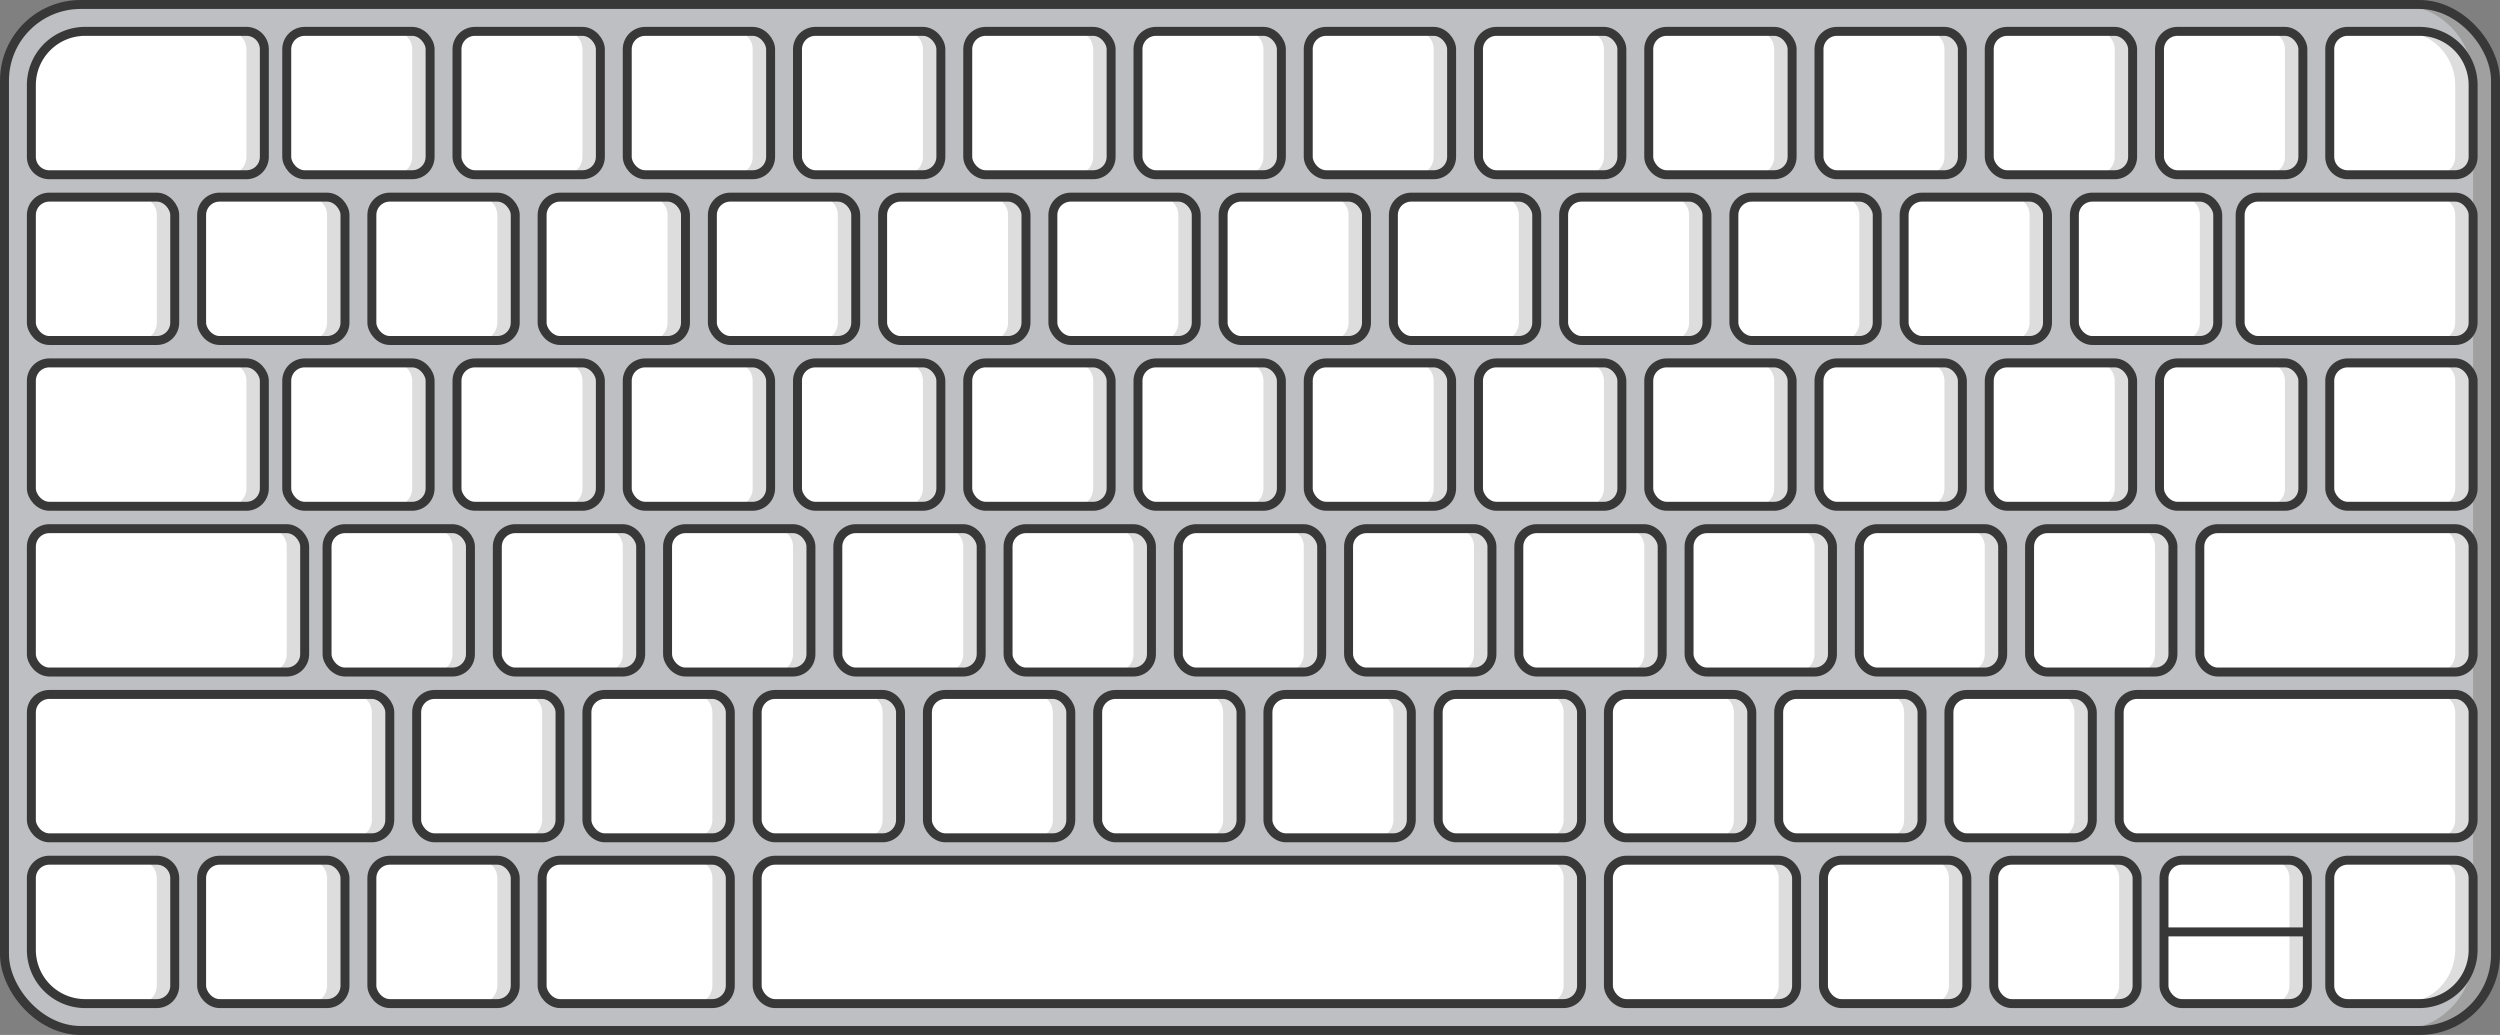 <svg id="objects" xmlns="http://www.w3.org/2000/svg" viewBox="0 0 558 231"><rect x="0" y="0" width="558" height="231" fill="#808080" stroke="none"/><defs><style>.cls-1{fill:#bebfc2;}.cls-2{fill:#a0a0a0;}.cls-3{fill:#fff;}.cls-4{fill:#ddd;}.cls-5{fill:none;stroke:#383838;stroke-miterlimit:10;stroke-width:2px;}</style></defs><rect class="cls-1" x="1" y="1" width="556" height="229" rx="17"/><path class="cls-2" d="M578,102.5v195a17,17,0,0,1-17,17h-5a17,17,0,0,0,17-17v-195a17,17,0,0,0-17-17h5A17,17,0,0,1,578,102.5Z" transform="translate(-21 -84.5)"/><rect class="cls-3" x="64" y="7" width="32" height="32" rx="4"/><path class="cls-3" d="M42,81.5H66a4,4,0,0,1,4,4v44a4,4,0,0,1-4,4H50a12,12,0,0,1-12-12v-36A4,4,0,0,1,42,81.5Z" transform="translate(140.5 -31) rotate(90)"/><rect class="cls-3" x="123" y="91.5" width="32" height="32" rx="4" transform="translate(225.5 -116) rotate(90)"/><rect class="cls-3" x="161" y="91.5" width="32" height="32" rx="4" transform="translate(263.5 -154) rotate(90)"/><rect class="cls-3" x="199" y="91.5" width="32" height="32" rx="4" transform="translate(301.5 -192) rotate(90)"/><rect class="cls-3" x="237" y="91.5" width="32" height="32" rx="4" transform="translate(339.5 -230) rotate(90)"/><rect class="cls-3" x="275" y="91.5" width="32" height="32" rx="4" transform="translate(377.5 -268) rotate(90)"/><rect class="cls-3" x="313" y="91.5" width="32" height="32" rx="4" transform="translate(415.5 -306) rotate(90)"/><rect class="cls-3" x="351" y="91.5" width="32" height="32" rx="4" transform="translate(453.5 -344) rotate(90)"/><rect class="cls-3" x="389" y="91.5" width="32" height="32" rx="4" transform="translate(491.5 -382) rotate(90)"/><rect class="cls-3" x="427" y="91.5" width="32" height="32" rx="4" transform="translate(529.5 -420) rotate(90)"/><rect class="cls-3" x="465" y="91.5" width="32" height="32" rx="4" transform="translate(567.5 -458) rotate(90)"/><rect class="cls-3" x="503" y="91.5" width="32" height="32" rx="4" transform="translate(605.5 -496) rotate(90)"/><rect class="cls-3" x="66" y="128.5" width="32" height="32" rx="4" transform="translate(205.5 -22) rotate(90)"/><rect class="cls-3" x="28" y="128.5" width="32" height="32" rx="4" transform="translate(167.5 16) rotate(90)"/><rect class="cls-3" x="104" y="128.5" width="32" height="32" rx="4" transform="translate(243.5 -60) rotate(90)"/><rect class="cls-3" x="142" y="128.5" width="32" height="32" rx="4" transform="translate(281.5 -98) rotate(90)"/><rect class="cls-3" x="180" y="128.5" width="32" height="32" rx="4" transform="translate(319.5 -136) rotate(90)"/><rect class="cls-3" x="218" y="128.5" width="32" height="32" rx="4" transform="translate(357.5 -174) rotate(90)"/><rect class="cls-3" x="256" y="128.5" width="32" height="32" rx="4" transform="translate(395.5 -212) rotate(90)"/><rect class="cls-3" x="294" y="128.5" width="32" height="32" rx="4" transform="translate(433.5 -250) rotate(90)"/><rect class="cls-3" x="332" y="128.5" width="32" height="32" rx="4" transform="translate(471.5 -288) rotate(90)"/><rect class="cls-3" x="370" y="128.5" width="32" height="32" rx="4" transform="translate(509.5 -326) rotate(90)"/><rect class="cls-3" x="408" y="128.5" width="32" height="32" rx="4" transform="translate(547.5 -364) rotate(90)"/><rect class="cls-3" x="446" y="128.5" width="32" height="32" rx="4" transform="translate(585.5 -402) rotate(90)"/><rect class="cls-3" x="484" y="128.5" width="32" height="32" rx="4" transform="translate(623.5 -440) rotate(90)"/><rect class="cls-3" x="531" y="118.5" width="32" height="52" rx="4" transform="translate(670.5 -487) rotate(90)"/><rect class="cls-3" x="503" y="165.5" width="32" height="32" rx="4" transform="translate(1017 278.5) rotate(-180)"/><rect class="cls-3" x="541" y="165.5" width="32" height="32" rx="4" transform="translate(1093 278.5) rotate(-180)"/><rect class="cls-3" x="465" y="165.5" width="32" height="32" rx="4" transform="translate(941 278.5) rotate(-180)"/><rect class="cls-3" x="427" y="165.5" width="32" height="32" rx="4" transform="translate(865 278.5) rotate(-180)"/><rect class="cls-3" x="389" y="165.5" width="32" height="32" rx="4" transform="translate(789 278.5) rotate(-180)"/><rect class="cls-3" x="351" y="165.5" width="32" height="32" rx="4" transform="translate(713 278.5) rotate(-180)"/><rect class="cls-3" x="313" y="165.5" width="32" height="32" rx="4" transform="translate(637 278.5) rotate(-180)"/><rect class="cls-3" x="275" y="165.5" width="32" height="32" rx="4" transform="translate(561 278.5) rotate(-180)"/><rect class="cls-3" x="237" y="165.5" width="32" height="32" rx="4" transform="translate(485 278.5) rotate(-180)"/><rect class="cls-3" x="199" y="165.5" width="32" height="32" rx="4" transform="translate(409 278.5) rotate(-180)"/><rect class="cls-3" x="161" y="165.5" width="32" height="32" rx="4" transform="translate(333 278.5) rotate(-180)"/><rect class="cls-3" x="123" y="165.5" width="32" height="32" rx="4" transform="translate(257 278.5) rotate(-180)"/><rect class="cls-3" x="85" y="165.5" width="32" height="32" rx="4" transform="translate(181 278.5) rotate(-180)"/><rect class="cls-3" x="512" y="202.5" width="61" height="32" rx="4" transform="translate(1064 352.5) rotate(-180)"/><rect class="cls-3" x="28" y="202.5" width="61" height="32" rx="4" transform="translate(96 352.5) rotate(-180)"/><rect class="cls-3" x="474" y="202.5" width="32" height="32" rx="4" transform="translate(959 352.5) rotate(-180)"/><rect class="cls-3" x="436" y="202.5" width="32" height="32" rx="4" transform="translate(883 352.5) rotate(-180)"/><rect class="cls-3" x="398" y="202.5" width="32" height="32" rx="4" transform="translate(807 352.5) rotate(-180)"/><rect class="cls-3" x="360" y="202.5" width="32" height="32" rx="4" transform="translate(731 352.5) rotate(-180)"/><rect class="cls-3" x="322" y="202.5" width="32" height="32" rx="4" transform="translate(655 352.5) rotate(-180)"/><rect class="cls-3" x="284" y="202.5" width="32" height="32" rx="4" transform="translate(579 352.5) rotate(-180)"/><rect class="cls-3" x="246" y="202.5" width="32" height="32" rx="4" transform="translate(503 352.5) rotate(-180)"/><rect class="cls-3" x="208" y="202.5" width="32" height="32" rx="4" transform="translate(427 352.5) rotate(-180)"/><rect class="cls-3" x="170" y="202.5" width="32" height="32" rx="4" transform="translate(351 352.5) rotate(-180)"/><rect class="cls-3" x="132" y="202.5" width="32" height="32" rx="4" transform="translate(275 352.5) rotate(-180)"/><rect class="cls-3" x="94" y="202.5" width="32" height="32" rx="4" transform="translate(199 352.5) rotate(-180)"/><rect class="cls-3" x="494" y="239.5" width="79" height="32" rx="4" transform="translate(1046 426.5) rotate(-180)"/><rect class="cls-3" x="456" y="239.5" width="32" height="32" rx="4" transform="translate(923 426.5) rotate(-180)"/><rect class="cls-3" x="418" y="239.5" width="32" height="32" rx="4" transform="translate(847 426.5) rotate(-180)"/><rect class="cls-3" x="380" y="239.5" width="32" height="32" rx="4" transform="translate(771 426.5) rotate(-180)"/><rect class="cls-3" x="342" y="239.5" width="32" height="32" rx="4" transform="translate(695 426.5) rotate(-180)"/><rect class="cls-3" x="304" y="239.5" width="32" height="32" rx="4" transform="translate(619 426.5) rotate(-180)"/><rect class="cls-3" x="266" y="239.5" width="32" height="32" rx="4" transform="translate(543 426.5) rotate(-180)"/><rect class="cls-3" x="228" y="239.5" width="32" height="32" rx="4" transform="translate(467 426.5) rotate(-180)"/><rect class="cls-3" x="190" y="239.5" width="32" height="32" rx="4" transform="translate(391 426.5) rotate(-180)"/><rect class="cls-3" x="152" y="239.5" width="32" height="32" rx="4" transform="translate(315 426.5) rotate(-180)"/><rect class="cls-3" x="114" y="239.5" width="32" height="32" rx="4" transform="translate(239 426.5) rotate(-180)"/><rect class="cls-3" x="28" y="239.5" width="80" height="32" rx="4" transform="translate(115 426.5) rotate(-180)"/><rect class="cls-3" x="28" y="165.5" width="52" height="32" rx="4" transform="translate(87 278.5) rotate(-180)"/><path class="cls-3" d="M553,91.5h16a4,4,0,0,1,4,4v24a4,4,0,0,1-4,4H545a4,4,0,0,1-4-4v-16A12,12,0,0,1,553,91.5Z" transform="translate(643.5 -534) rotate(90)"/><rect class="cls-3" x="147" y="271.5" width="32" height="42" rx="4" transform="translate(-150.5 371) rotate(-90)"/><rect class="cls-3" x="266" y="200.5" width="32" height="184" rx="4" transform="translate(-31.5 490) rotate(-90)"/><rect class="cls-3" x="104" y="276.5" width="32" height="32" rx="4" transform="translate(-193.5 328) rotate(-90)"/><rect class="cls-3" x="66" y="276.5" width="32" height="32" rx="4" transform="translate(-231.5 290) rotate(-90)"/><rect class="cls-3" x="359" y="192" width="42" height="32" rx="4"/><rect class="cls-3" x="407" y="192" width="32" height="32" rx="4"/><rect class="cls-3" x="445" y="192" width="32" height="32" rx="4"/><rect class="cls-3" x="483" y="192" width="32" height="32" rx="4"/><path class="cls-3" d="M524,192h24a4,4,0,0,1,4,4v16a12,12,0,0,1-12,12H524a4,4,0,0,1-4-4V196a4,4,0,0,1,4-4Z"/><path class="cls-3" d="M40,276.5H56a4,4,0,0,1,4,4v24a4,4,0,0,1-4,4H32a4,4,0,0,1-4-4v-16a12,12,0,0,1,12-12Z" transform="translate(-269.5 252) rotate(-90)"/><line class="cls-3" x1="483" y1="208" x2="515" y2="208"/><path class="cls-4" d="M512,132.5v24a4,4,0,0,1-4,4h4a4,4,0,0,0,4-4v-24a4,4,0,0,0-4-4h-4A4,4,0,0,1,512,132.5Z" transform="translate(-21 -84.5)"/><path class="cls-4" d="M422,234.5h4a4,4,0,0,0,4-4v-24a4,4,0,0,0-4-4h-4a4,4,0,0,1,4,4v24A4,4,0,0,1,422,234.5Z" transform="translate(-21 -84.5)"/><path class="cls-4" d="M527,197.5h4a4,4,0,0,0,4-4v-24a4,4,0,0,0-4-4h-4a4,4,0,0,1,4,4v24A4,4,0,0,1,527,197.5Z" transform="translate(-21 -84.5)"/><path class="cls-4" d="M498,234.5h4a4,4,0,0,0,4-4v-24a4,4,0,0,0-4-4h-4a4,4,0,0,1,4,4v24A4,4,0,0,1,498,234.5Z" transform="translate(-21 -84.5)"/><path class="cls-4" d="M132,132.5v24a4,4,0,0,1-4,4h4a4,4,0,0,0,4-4v-24a4,4,0,0,0-4-4h-4A4,4,0,0,1,132,132.5Z" transform="translate(-21 -84.5)"/><path class="cls-4" d="M455,169.5v24a4,4,0,0,1-4,4h4a4,4,0,0,0,4-4v-24a4,4,0,0,0-4-4h-4A4,4,0,0,1,455,169.5Z" transform="translate(-21 -84.5)"/><path class="cls-4" d="M417,169.5v24a4,4,0,0,1-4,4h4a4,4,0,0,0,4-4v-24a4,4,0,0,0-4-4h-4A4,4,0,0,1,417,169.5Z" transform="translate(-21 -84.5)"/><path class="cls-4" d="M404,271.5h4a4,4,0,0,0,4-4v-24a4,4,0,0,0-4-4h-4a4,4,0,0,1,4,4v24A4,4,0,0,1,404,271.5Z" transform="translate(-21 -84.5)"/><path class="cls-4" d="M170,132.5v24a4,4,0,0,1-4,4h4a4,4,0,0,0,4-4v-24a4,4,0,0,0-4-4h-4A4,4,0,0,1,170,132.5Z" transform="translate(-21 -84.5)"/><path class="cls-4" d="M208,132.5v24a4,4,0,0,1-4,4h4a4,4,0,0,0,4-4v-24a4,4,0,0,0-4-4h-4A4,4,0,0,1,208,132.5Z" transform="translate(-21 -84.5)"/><path class="cls-4" d="M246,132.5v24a4,4,0,0,1-4,4h4a4,4,0,0,0,4-4v-24a4,4,0,0,0-4-4h-4A4,4,0,0,1,246,132.5Z" transform="translate(-21 -84.5)"/><path class="cls-4" d="M284,132.5v24a4,4,0,0,1-4,4h4a4,4,0,0,0,4-4v-24a4,4,0,0,0-4-4h-4A4,4,0,0,1,284,132.5Z" transform="translate(-21 -84.5)"/><path class="cls-4" d="M493,169.5v24a4,4,0,0,1-4,4h4a4,4,0,0,0,4-4v-24a4,4,0,0,0-4-4h-4A4,4,0,0,1,493,169.5Z" transform="translate(-21 -84.5)"/><path class="cls-4" d="M360,132.5v24a4,4,0,0,1-4,4h4a4,4,0,0,0,4-4v-24a4,4,0,0,0-4-4h-4A4,4,0,0,1,360,132.5Z" transform="translate(-21 -84.5)"/><path class="cls-4" d="M322,132.5v24a4,4,0,0,1-4,4h4a4,4,0,0,0,4-4v-24a4,4,0,0,0-4-4h-4A4,4,0,0,1,322,132.5Z" transform="translate(-21 -84.5)"/><path class="cls-4" d="M398,132.5v24a4,4,0,0,1-4,4h4a4,4,0,0,0,4-4v-24a4,4,0,0,0-4-4h-4A4,4,0,0,1,398,132.5Z" transform="translate(-21 -84.5)"/><path class="cls-4" d="M436,132.5v24a4,4,0,0,1-4,4h4a4,4,0,0,0,4-4v-24a4,4,0,0,0-4-4h-4A4,4,0,0,1,436,132.5Z" transform="translate(-21 -84.5)"/><path class="cls-4" d="M474,132.5v24a4,4,0,0,1-4,4h4a4,4,0,0,0,4-4v-24a4,4,0,0,0-4-4h-4A4,4,0,0,1,474,132.5Z" transform="translate(-21 -84.5)"/><path class="cls-4" d="M460,234.5h4a4,4,0,0,0,4-4v-24a4,4,0,0,0-4-4h-4a4,4,0,0,1,4,4v24A4,4,0,0,1,460,234.5Z" transform="translate(-21 -84.5)"/><path class="cls-4" d="M341,169.5v24a4,4,0,0,1-4,4h4a4,4,0,0,0,4-4v-24a4,4,0,0,0-4-4h-4A4,4,0,0,1,341,169.5Z" transform="translate(-21 -84.5)"/><path class="cls-4" d="M189,165.5h-4a4,4,0,0,1,4,4v24a4,4,0,0,1-4,4h4a4,4,0,0,0,4-4v-24A4,4,0,0,0,189,165.5Z" transform="translate(-21 -84.5)"/><path class="cls-4" d="M303,169.5v24a4,4,0,0,1-4,4h4a4,4,0,0,0,4-4v-24a4,4,0,0,0-4-4h-4A4,4,0,0,1,303,169.5Z" transform="translate(-21 -84.5)"/><path class="cls-4" d="M151,165.5h-4a4,4,0,0,1,4,4v24a4,4,0,0,1-4,4h4a4,4,0,0,0,4-4v-24A4,4,0,0,0,151,165.5Z" transform="translate(-21 -84.5)"/><path class="cls-4" d="M56,128.5H52a4,4,0,0,1,4,4v24a4,4,0,0,1-4,4h4a4,4,0,0,0,4-4v-24A4,4,0,0,0,56,128.5Z" transform="translate(-21 -84.5)"/><path class="cls-4" d="M76,169.5v24a4,4,0,0,1-4,4h4a4,4,0,0,0,4-4v-24a4,4,0,0,0-4-4H72A4,4,0,0,1,76,169.5Z" transform="translate(-21 -84.5)"/><path class="cls-4" d="M265,169.5v24a4,4,0,0,1-4,4h4a4,4,0,0,0,4-4v-24a4,4,0,0,0-4-4h-4A4,4,0,0,1,265,169.5Z" transform="translate(-21 -84.5)"/><path class="cls-4" d="M113,165.5h-4a4,4,0,0,1,4,4v24a4,4,0,0,1-4,4h4a4,4,0,0,0,4-4v-24A4,4,0,0,0,113,165.5Z" transform="translate(-21 -84.5)"/><path class="cls-4" d="M81,234.5h4a4,4,0,0,0,4-4v-24a4,4,0,0,0-4-4H81a4,4,0,0,1,4,4v24A4,4,0,0,1,81,234.5Z" transform="translate(-21 -84.5)"/><path class="cls-4" d="M290,271.5h4a4,4,0,0,0,4-4v-24a4,4,0,0,0-4-4h-4a4,4,0,0,1,4,4v24A4,4,0,0,1,290,271.5Z" transform="translate(-21 -84.5)"/><path class="cls-4" d="M379,165.5h-4a4,4,0,0,1,4,4v24a4,4,0,0,1-4,4h4a4,4,0,0,0,4-4v-24A4,4,0,0,0,379,165.5Z" transform="translate(-21 -84.5)"/><path class="cls-4" d="M227,169.5v24a4,4,0,0,1-4,4h4a4,4,0,0,0,4-4v-24a4,4,0,0,0-4-4h-4A4,4,0,0,1,227,169.5Z" transform="translate(-21 -84.5)"/><path class="cls-4" d="M308,234.5h4a4,4,0,0,0,4-4v-24a4,4,0,0,0-4-4h-4a4,4,0,0,1,4,4v24A4,4,0,0,1,308,234.5Z" transform="translate(-21 -84.5)"/><path class="cls-4" d="M346,234.5h4a4,4,0,0,0,4-4v-24a4,4,0,0,0-4-4h-4a4,4,0,0,1,4,4v24A4,4,0,0,1,346,234.5Z" transform="translate(-21 -84.5)"/><path class="cls-4" d="M328,271.5h4a4,4,0,0,0,4-4v-24a4,4,0,0,0-4-4h-4a4,4,0,0,1,4,4v24A4,4,0,0,1,328,271.5Z" transform="translate(-21 -84.5)"/><path class="cls-4" d="M214,271.5h4a4,4,0,0,0,4-4v-24a4,4,0,0,0-4-4h-4a4,4,0,0,1,4,4v24A4,4,0,0,1,214,271.5Z" transform="translate(-21 -84.5)"/><path class="cls-4" d="M232,234.5h4a4,4,0,0,0,4-4v-24a4,4,0,0,0-4-4h-4a4,4,0,0,1,4,4v24A4,4,0,0,1,232,234.5Z" transform="translate(-21 -84.5)"/><path class="cls-4" d="M270,234.5h4a4,4,0,0,0,4-4v-24a4,4,0,0,0-4-4h-4a4,4,0,0,1,4,4v24A4,4,0,0,1,270,234.5Z" transform="translate(-21 -84.5)"/><path class="cls-4" d="M252,271.5h4a4,4,0,0,0,4-4v-24a4,4,0,0,0-4-4h-4a4,4,0,0,1,4,4v24A4,4,0,0,1,252,271.5Z" transform="translate(-21 -84.5)"/><path class="cls-4" d="M265,95.5v24a4,4,0,0,1-4,4h4a4,4,0,0,0,4-4v-24a4,4,0,0,0-4-4h-4A4,4,0,0,1,265,95.5Z" transform="translate(-21 -84.5)"/><path class="cls-4" d="M180,239.5h-4a4,4,0,0,1,4,4v24a4,4,0,0,1-4,4h4a4,4,0,0,0,4-4v-24A4,4,0,0,0,180,239.5Z" transform="translate(-21 -84.5)"/><path class="cls-4" d="M180,276.5h-4a4,4,0,0,1,4,4v24a4,4,0,0,1-4,4h4a4,4,0,0,0,4-4v-24A4,4,0,0,0,180,276.5Z" transform="translate(-21 -84.5)"/><path class="cls-4" d="M138,271.5h4a4,4,0,0,0,4-4v-24a4,4,0,0,0-4-4h-4a4,4,0,0,1,4,4v24A4,4,0,0,1,138,271.5Z" transform="translate(-21 -84.5)"/><path class="cls-4" d="M370,276.5h-4a4,4,0,0,1,4,4v24a4,4,0,0,1-4,4h4a4,4,0,0,0,4-4v-24A4,4,0,0,0,370,276.5Z" transform="translate(-21 -84.5)"/><path class="cls-4" d="M56,276.5H52a4,4,0,0,1,4,4v24a4,4,0,0,1-4,4h4a4,4,0,0,0,4-4v-24A4,4,0,0,0,56,276.5Z" transform="translate(-21 -84.5)"/><path class="cls-4" d="M94,132.5v24a4,4,0,0,1-4,4h4a4,4,0,0,0,4-4v-24a4,4,0,0,0-4-4H90A4,4,0,0,1,94,132.5Z" transform="translate(-21 -84.5)"/><path class="cls-4" d="M94,276.5H90a4,4,0,0,1,4,4v24a4,4,0,0,1-4,4h4a4,4,0,0,0,4-4v-24A4,4,0,0,0,94,276.5Z" transform="translate(-21 -84.5)"/><path class="cls-4" d="M100,271.5h4a4,4,0,0,0,4-4v-24a4,4,0,0,0-4-4h-4a4,4,0,0,1,4,4v24A4,4,0,0,1,100,271.5Z" transform="translate(-21 -84.5)"/><path class="cls-4" d="M132,276.5h-4a4,4,0,0,1,4,4v24a4,4,0,0,1-4,4h4a4,4,0,0,0,4-4v-24A4,4,0,0,0,132,276.5Z" transform="translate(-21 -84.5)"/><path class="cls-4" d="M569,128.5h-4a4,4,0,0,1,4,4v24a4,4,0,0,1-4,4h4a4,4,0,0,0,4-4v-24A4,4,0,0,0,569,128.5Z" transform="translate(-21 -84.5)"/><path class="cls-4" d="M569,202.5h-4a4,4,0,0,1,4,4v24a4,4,0,0,1-4,4h4a4,4,0,0,0,4-4v-24A4,4,0,0,0,569,202.5Z" transform="translate(-21 -84.5)"/><path class="cls-4" d="M569,165.5h-4a4,4,0,0,1,4,4v24a4,4,0,0,1-4,4h4a4,4,0,0,0,4-4v-24A4,4,0,0,0,569,165.5Z" transform="translate(-21 -84.5)"/><path class="cls-4" d="M76,95.5v24a4,4,0,0,1-4,4h4a4,4,0,0,0,4-4v-24a4,4,0,0,0-4-4H72A4,4,0,0,1,76,95.5Z" transform="translate(-21 -84.5)"/><path class="cls-4" d="M561,91.5h-4a12,12,0,0,1,12,12v16a4,4,0,0,1-4,4h4a4,4,0,0,0,4-4v-16A12,12,0,0,0,561,91.5Z" transform="translate(-21 -84.5)"/><path class="cls-4" d="M456,276.5h-4a4,4,0,0,1,4,4v24a4,4,0,0,1-4,4h4a4,4,0,0,0,4-4v-24A4,4,0,0,0,456,276.5Z" transform="translate(-21 -84.5)"/><path class="cls-4" d="M532,276.5h-4a4,4,0,0,1,4,4v24a4,4,0,0,1-4,4h4a4,4,0,0,0,4-4v-24A4,4,0,0,0,532,276.5Z" transform="translate(-21 -84.5)"/><path class="cls-4" d="M494,276.5h-4a4,4,0,0,1,4,4v24a4,4,0,0,1-4,4h4a4,4,0,0,0,4-4v-24A4,4,0,0,0,494,276.5Z" transform="translate(-21 -84.5)"/><path class="cls-4" d="M569,276.5h-4a4,4,0,0,1,4,4v16a12,12,0,0,1-12,12h4a12,12,0,0,0,12-12v-16A4,4,0,0,0,569,276.5Z" transform="translate(-21 -84.5)"/><path class="cls-4" d="M569,239.5h-4a4,4,0,0,1,4,4v24a4,4,0,0,1-4,4h4a4,4,0,0,0,4-4v-24A4,4,0,0,0,569,239.5Z" transform="translate(-21 -84.5)"/><path class="cls-4" d="M418,276.5h-4a4,4,0,0,1,4,4v24a4,4,0,0,1-4,4h4a4,4,0,0,0,4-4v-24A4,4,0,0,0,418,276.5Z" transform="translate(-21 -84.5)"/><path class="cls-4" d="M480,271.5h4a4,4,0,0,0,4-4v-24a4,4,0,0,0-4-4h-4a4,4,0,0,1,4,4v24A4,4,0,0,1,480,271.5Z" transform="translate(-21 -84.5)"/><path class="cls-4" d="M442,271.5h4a4,4,0,0,0,4-4v-24a4,4,0,0,0-4-4h-4a4,4,0,0,1,4,4v24A4,4,0,0,1,442,271.5Z" transform="translate(-21 -84.5)"/><path class="cls-4" d="M531,95.5v24a4,4,0,0,1-4,4h4a4,4,0,0,0,4-4v-24a4,4,0,0,0-4-4h-4A4,4,0,0,1,531,95.5Z" transform="translate(-21 -84.5)"/><path class="cls-4" d="M493,95.5v24a4,4,0,0,1-4,4h4a4,4,0,0,0,4-4v-24a4,4,0,0,0-4-4h-4A4,4,0,0,1,493,95.5Z" transform="translate(-21 -84.5)"/><path class="cls-4" d="M384,234.5h4a4,4,0,0,0,4-4v-24a4,4,0,0,0-4-4h-4a4,4,0,0,1,4,4v24A4,4,0,0,1,384,234.5Z" transform="translate(-21 -84.5)"/><path class="cls-4" d="M113,95.5v24a4,4,0,0,1-4,4h4a4,4,0,0,0,4-4v-24a4,4,0,0,0-4-4h-4A4,4,0,0,1,113,95.5Z" transform="translate(-21 -84.5)"/><path class="cls-4" d="M366,271.5h4a4,4,0,0,0,4-4v-24a4,4,0,0,0-4-4h-4a4,4,0,0,1,4,4v24A4,4,0,0,1,366,271.5Z" transform="translate(-21 -84.5)"/><path class="cls-4" d="M156,234.5h4a4,4,0,0,0,4-4v-24a4,4,0,0,0-4-4h-4a4,4,0,0,1,4,4v24A4,4,0,0,1,156,234.5Z" transform="translate(-21 -84.5)"/><path class="cls-4" d="M194,234.5h4a4,4,0,0,0,4-4v-24a4,4,0,0,0-4-4h-4a4,4,0,0,1,4,4v24A4,4,0,0,1,194,234.5Z" transform="translate(-21 -84.5)"/><path class="cls-4" d="M118,234.5h4a4,4,0,0,0,4-4v-24a4,4,0,0,0-4-4h-4a4,4,0,0,1,4,4v24A4,4,0,0,1,118,234.5Z" transform="translate(-21 -84.5)"/><path class="cls-4" d="M189,95.5v24a4,4,0,0,1-4,4h4a4,4,0,0,0,4-4v-24a4,4,0,0,0-4-4h-4A4,4,0,0,1,189,95.5Z" transform="translate(-21 -84.5)"/><path class="cls-4" d="M227,95.5v24a4,4,0,0,1-4,4h4a4,4,0,0,0,4-4v-24a4,4,0,0,0-4-4h-4A4,4,0,0,1,227,95.5Z" transform="translate(-21 -84.5)"/><path class="cls-4" d="M303,95.5v24a4,4,0,0,1-4,4h4a4,4,0,0,0,4-4v-24a4,4,0,0,0-4-4h-4A4,4,0,0,1,303,95.5Z" transform="translate(-21 -84.5)"/><path class="cls-4" d="M151,95.5v24a4,4,0,0,1-4,4h4a4,4,0,0,0,4-4v-24a4,4,0,0,0-4-4h-4A4,4,0,0,1,151,95.5Z" transform="translate(-21 -84.5)"/><path class="cls-4" d="M417,95.5v24a4,4,0,0,1-4,4h4a4,4,0,0,0,4-4v-24a4,4,0,0,0-4-4h-4A4,4,0,0,1,417,95.5Z" transform="translate(-21 -84.5)"/><path class="cls-4" d="M455,95.5v24a4,4,0,0,1-4,4h4a4,4,0,0,0,4-4v-24a4,4,0,0,0-4-4h-4A4,4,0,0,1,455,95.5Z" transform="translate(-21 -84.5)"/><path class="cls-4" d="M341,95.5v24a4,4,0,0,1-4,4h4a4,4,0,0,0,4-4v-24a4,4,0,0,0-4-4h-4A4,4,0,0,1,341,95.5Z" transform="translate(-21 -84.5)"/><path class="cls-4" d="M379,95.5v24a4,4,0,0,1-4,4h4a4,4,0,0,0,4-4v-24a4,4,0,0,0-4-4h-4A4,4,0,0,1,379,95.5Z" transform="translate(-21 -84.5)"/><rect class="cls-5" x="1" y="1" width="556" height="229" rx="17"/><rect class="cls-5" x="64" y="7" width="32" height="32" rx="4"/><path class="cls-5" d="M19,7H55a4,4,0,0,1,4,4V35a4,4,0,0,1-4,4H11a4,4,0,0,1-4-4V19A12,12,0,0,1,19,7Z"/><rect class="cls-5" x="102" y="7" width="32" height="32" rx="4"/><rect class="cls-5" x="140" y="7" width="32" height="32" rx="4"/><rect class="cls-5" x="178" y="7" width="32" height="32" rx="4"/><rect class="cls-5" x="216" y="7" width="32" height="32" rx="4"/><rect class="cls-5" x="254" y="7" width="32" height="32" rx="4"/><rect class="cls-5" x="292" y="7" width="32" height="32" rx="4"/><rect class="cls-5" x="330" y="7" width="32" height="32" rx="4"/><rect class="cls-5" x="368" y="7" width="32" height="32" rx="4"/><rect class="cls-5" x="406" y="7" width="32" height="32" rx="4"/><rect class="cls-5" x="444" y="7" width="32" height="32" rx="4"/><rect class="cls-5" x="482" y="7" width="32" height="32" rx="4"/><rect class="cls-5" x="45" y="44" width="32" height="32" rx="4"/><rect class="cls-5" x="7" y="44" width="32" height="32" rx="4"/><rect class="cls-5" x="83" y="44" width="32" height="32" rx="4"/><rect class="cls-5" x="121" y="44" width="32" height="32" rx="4"/><rect class="cls-5" x="159" y="44" width="32" height="32" rx="4"/><rect class="cls-5" x="197" y="44" width="32" height="32" rx="4"/><rect class="cls-5" x="235" y="44" width="32" height="32" rx="4"/><rect class="cls-5" x="273" y="44" width="32" height="32" rx="4"/><rect class="cls-5" x="311" y="44" width="32" height="32" rx="4"/><rect class="cls-5" x="349" y="44" width="32" height="32" rx="4"/><rect class="cls-5" x="387" y="44" width="32" height="32" rx="4"/><rect class="cls-5" x="425" y="44" width="32" height="32" rx="4"/><rect class="cls-5" x="463" y="44" width="32" height="32" rx="4"/><rect class="cls-5" x="500" y="44" width="52" height="32" rx="4"/><rect class="cls-5" x="503" y="165.5" width="32" height="32" rx="4" transform="translate(1017 278.5) rotate(-180)"/><rect class="cls-5" x="541" y="165.5" width="32" height="32" rx="4" transform="translate(1093 278.5) rotate(-180)"/><rect class="cls-5" x="465" y="165.5" width="32" height="32" rx="4" transform="translate(941 278.5) rotate(-180)"/><rect class="cls-5" x="427" y="165.5" width="32" height="32" rx="4" transform="translate(865 278.5) rotate(-180)"/><rect class="cls-5" x="389" y="165.5" width="32" height="32" rx="4" transform="translate(789 278.5) rotate(-180)"/><rect class="cls-5" x="351" y="165.5" width="32" height="32" rx="4" transform="translate(713 278.5) rotate(-180)"/><rect class="cls-5" x="313" y="165.5" width="32" height="32" rx="4" transform="translate(637 278.5) rotate(-180)"/><rect class="cls-5" x="275" y="165.5" width="32" height="32" rx="4" transform="translate(561 278.5) rotate(-180)"/><rect class="cls-5" x="237" y="165.5" width="32" height="32" rx="4" transform="translate(485 278.5) rotate(-180)"/><rect class="cls-5" x="199" y="165.5" width="32" height="32" rx="4" transform="translate(409 278.5) rotate(-180)"/><rect class="cls-5" x="161" y="165.5" width="32" height="32" rx="4" transform="translate(333 278.5) rotate(-180)"/><rect class="cls-5" x="123" y="165.5" width="32" height="32" rx="4" transform="translate(257 278.5) rotate(-180)"/><rect class="cls-5" x="85" y="165.5" width="32" height="32" rx="4" transform="translate(181 278.5) rotate(-180)"/><rect class="cls-5" x="512" y="202.5" width="61" height="32" rx="4" transform="translate(1064 352.5) rotate(-180)"/><rect class="cls-5" x="28" y="202.5" width="61" height="32" rx="4" transform="translate(96 352.5) rotate(-180)"/><rect class="cls-5" x="474" y="202.5" width="32" height="32" rx="4" transform="translate(959 352.5) rotate(-180)"/><rect class="cls-5" x="436" y="202.5" width="32" height="32" rx="4" transform="translate(883 352.5) rotate(-180)"/><rect class="cls-5" x="398" y="202.5" width="32" height="32" rx="4" transform="translate(807 352.5) rotate(-180)"/><rect class="cls-5" x="360" y="202.5" width="32" height="32" rx="4" transform="translate(731 352.5) rotate(-180)"/><rect class="cls-5" x="322" y="202.5" width="32" height="32" rx="4" transform="translate(655 352.5) rotate(-180)"/><rect class="cls-5" x="284" y="202.5" width="32" height="32" rx="4" transform="translate(579 352.5) rotate(-180)"/><rect class="cls-5" x="246" y="202.5" width="32" height="32" rx="4" transform="translate(503 352.5) rotate(-180)"/><rect class="cls-5" x="208" y="202.5" width="32" height="32" rx="4" transform="translate(427 352.5) rotate(-180)"/><rect class="cls-5" x="170" y="202.5" width="32" height="32" rx="4" transform="translate(351 352.5) rotate(-180)"/><rect class="cls-5" x="132" y="202.5" width="32" height="32" rx="4" transform="translate(275 352.5) rotate(-180)"/><rect class="cls-5" x="94" y="202.5" width="32" height="32" rx="4" transform="translate(199 352.5) rotate(-180)"/><rect class="cls-5" x="494" y="239.5" width="79" height="32" rx="4" transform="translate(1046 426.5) rotate(-180)"/><rect class="cls-5" x="456" y="239.5" width="32" height="32" rx="4" transform="translate(923 426.5) rotate(-180)"/><rect class="cls-5" x="418" y="239.5" width="32" height="32" rx="4" transform="translate(847 426.5) rotate(-180)"/><rect class="cls-5" x="380" y="239.5" width="32" height="32" rx="4" transform="translate(771 426.5) rotate(-180)"/><rect class="cls-5" x="342" y="239.5" width="32" height="32" rx="4" transform="translate(695 426.5) rotate(-180)"/><rect class="cls-5" x="304" y="239.5" width="32" height="32" rx="4" transform="translate(619 426.5) rotate(-180)"/><rect class="cls-5" x="266" y="239.5" width="32" height="32" rx="4" transform="translate(543 426.5) rotate(-180)"/><rect class="cls-5" x="228" y="239.5" width="32" height="32" rx="4" transform="translate(467 426.5) rotate(-180)"/><rect class="cls-5" x="190" y="239.5" width="32" height="32" rx="4" transform="translate(391 426.5) rotate(-180)"/><rect class="cls-5" x="152" y="239.5" width="32" height="32" rx="4" transform="translate(315 426.5) rotate(-180)"/><rect class="cls-5" x="114" y="239.5" width="32" height="32" rx="4" transform="translate(239 426.5) rotate(-180)"/><rect class="cls-5" x="28" y="239.5" width="80" height="32" rx="4" transform="translate(115 426.5) rotate(-180)"/><rect class="cls-5" x="28" y="165.5" width="52" height="32" rx="4" transform="translate(87 278.5) rotate(-180)"/><path class="cls-5" d="M524,7h16a12,12,0,0,1,12,12V35a4,4,0,0,1-4,4H524a4,4,0,0,1-4-4V11A4,4,0,0,1,524,7Z"/><rect class="cls-5" x="142" y="276.5" width="42" height="32" rx="4" transform="translate(305 500.5) rotate(180)"/><rect class="cls-5" x="190" y="276.5" width="184" height="32" rx="4" transform="translate(543 500.5) rotate(180)"/><rect class="cls-5" x="104" y="276.5" width="32" height="32" rx="4" transform="translate(219 500.5) rotate(180)"/><rect class="cls-5" x="66" y="276.5" width="32" height="32" rx="4" transform="translate(143 500.5) rotate(180)"/><rect class="cls-5" x="359" y="192" width="42" height="32" rx="4"/><rect class="cls-5" x="407" y="192" width="32" height="32" rx="4"/><rect class="cls-5" x="445" y="192" width="32" height="32" rx="4"/><rect class="cls-5" x="483" y="192" width="32" height="32" rx="4"/><path class="cls-5" d="M524,192h24a4,4,0,0,1,4,4v16a12,12,0,0,1-12,12H524a4,4,0,0,1-4-4V196a4,4,0,0,1,4-4Z"/><path class="cls-5" d="M32,276.5H48a12,12,0,0,1,12,12v16a4,4,0,0,1-4,4H32a4,4,0,0,1-4-4v-24A4,4,0,0,1,32,276.5Z" transform="translate(67 500.5) rotate(180)"/><line class="cls-5" x1="483" y1="208" x2="515" y2="208"/></svg>